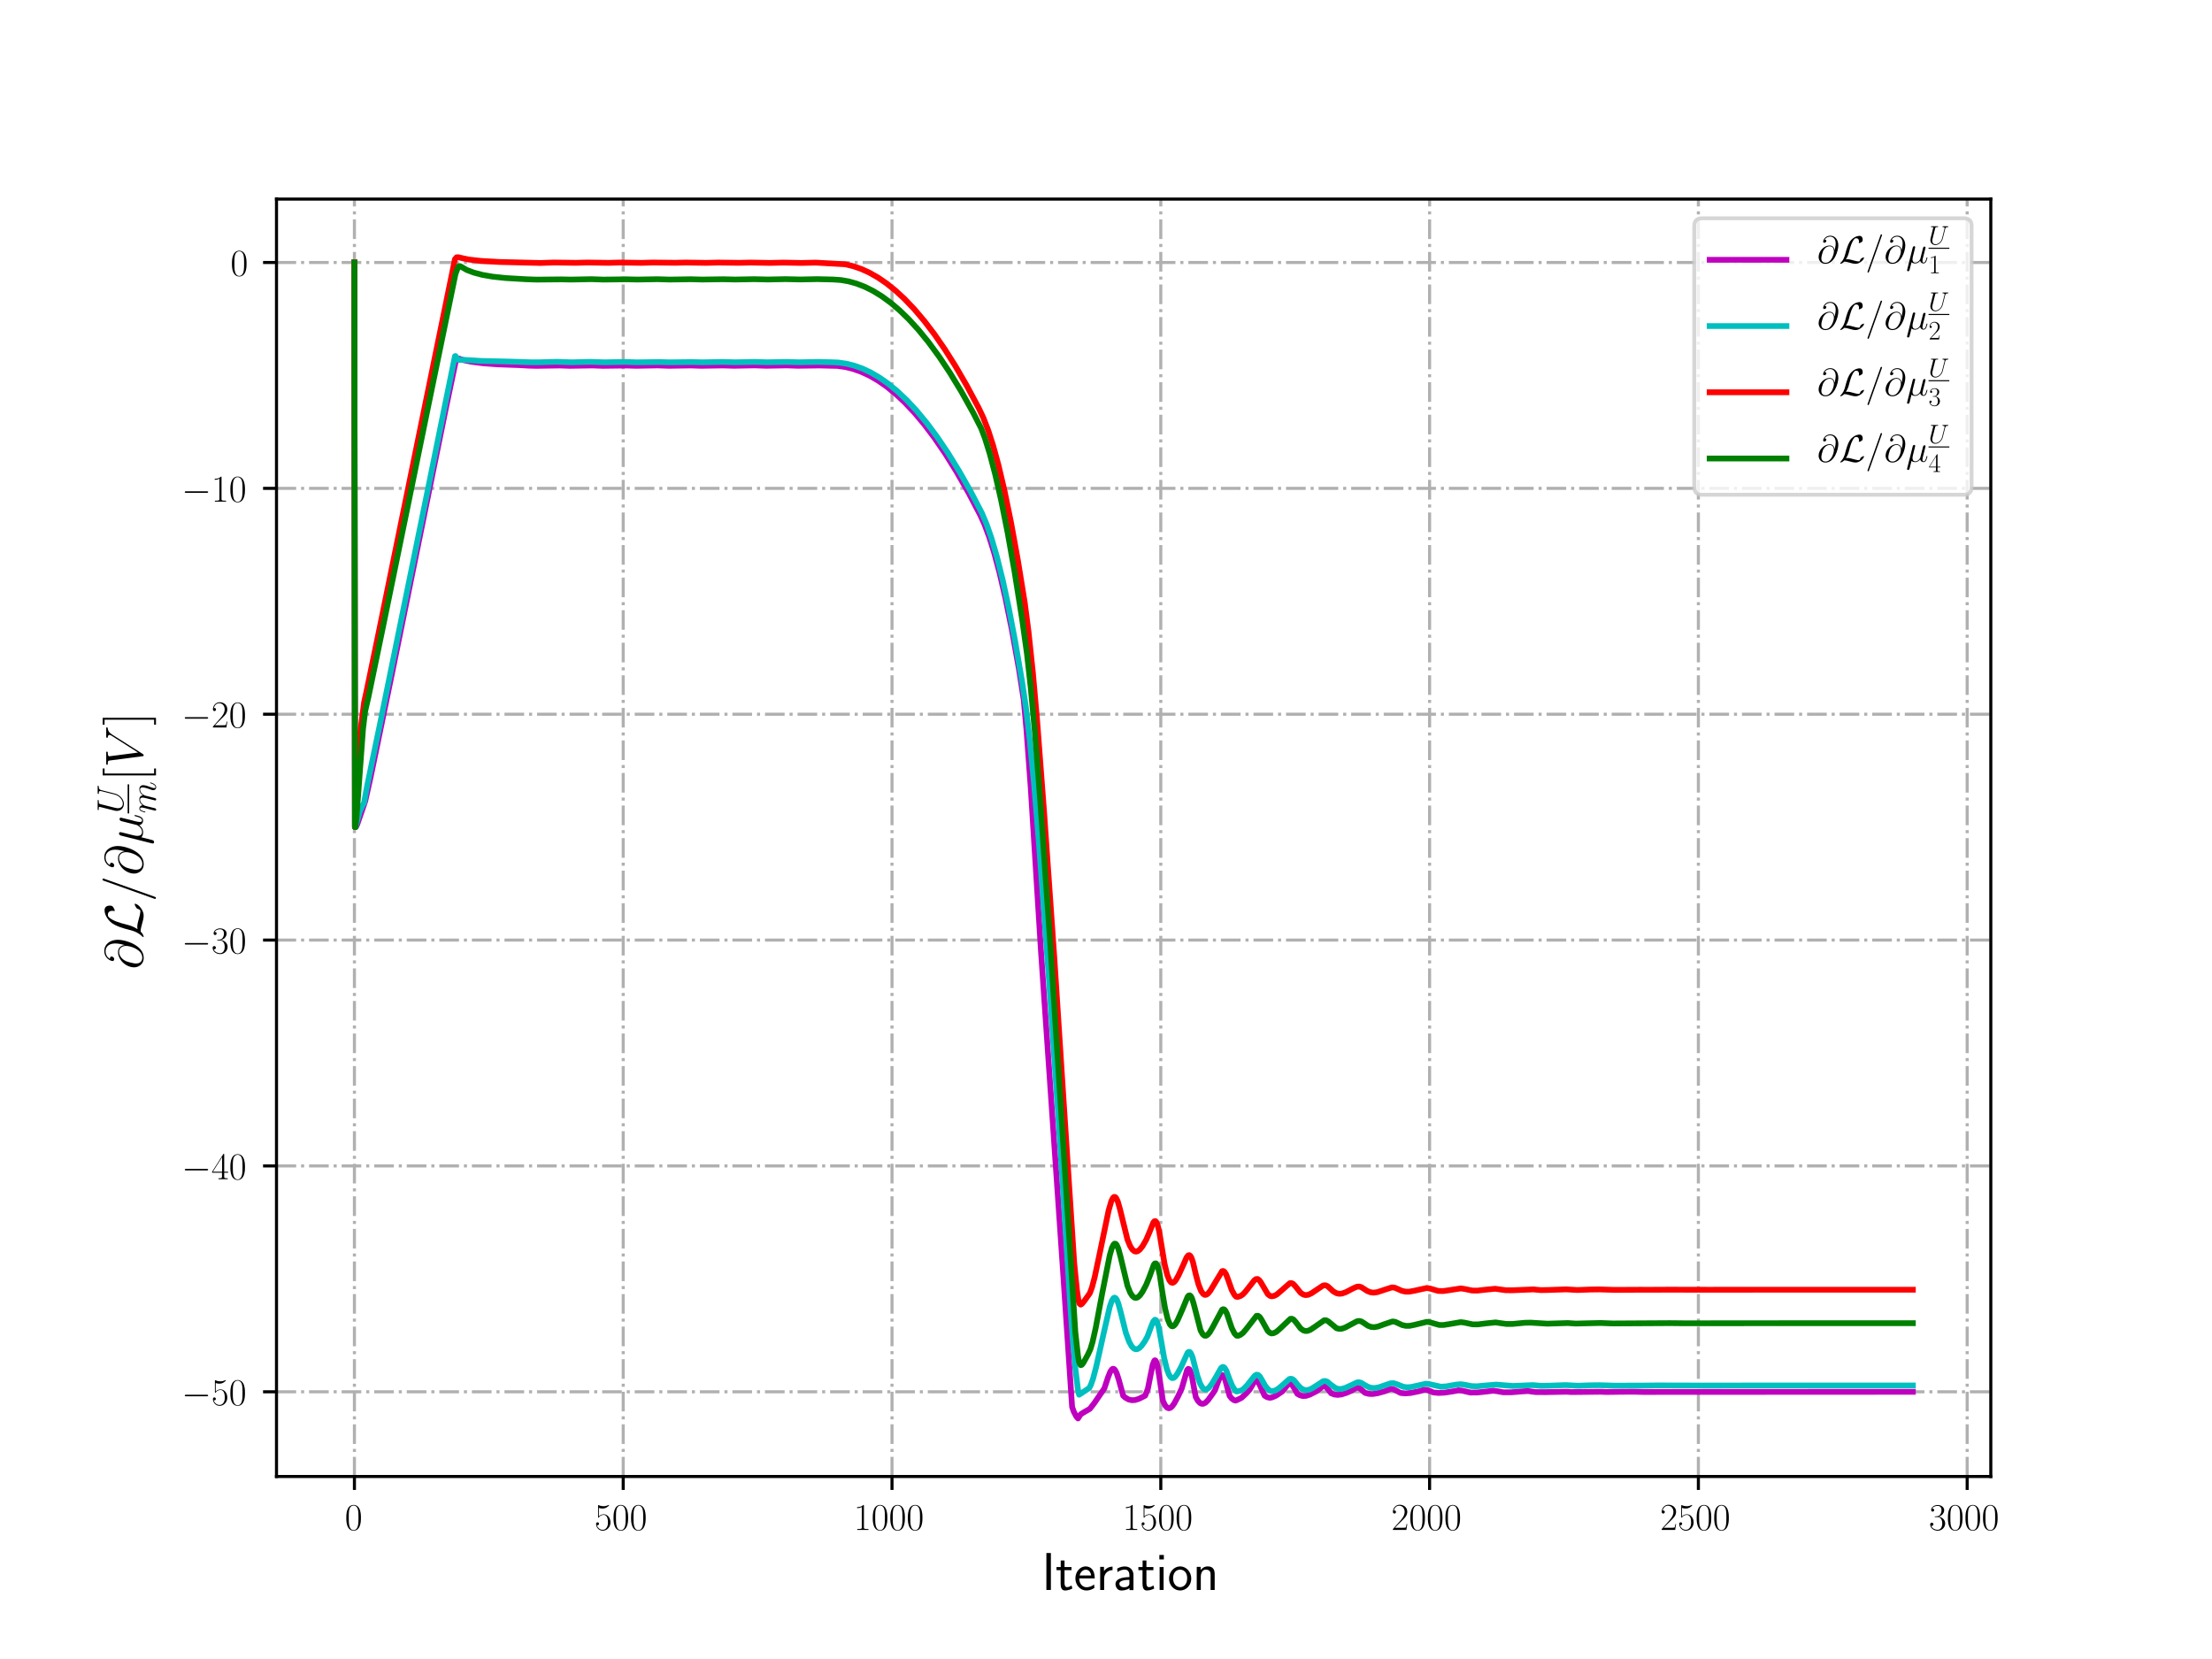 <?xml version="1.0" encoding="utf-8" standalone="no"?>
<!DOCTYPE svg PUBLIC "-//W3C//DTD SVG 1.1//EN"
  "http://www.w3.org/Graphics/SVG/1.1/DTD/svg11.dtd">
<!-- Created with matplotlib (http://matplotlib.org/) -->
<svg height="432pt" version="1.1" viewBox="0 0 576 432" width="576pt" xmlns="http://www.w3.org/2000/svg" xmlns:xlink="http://www.w3.org/1999/xlink">
 <defs>
  <style type="text/css">
*{stroke-linecap:butt;stroke-linejoin:round;}
  </style>
 </defs>
 <g id="figure_1">
  <g id="patch_1">
   <path d="M 0 432 
L 576 432 
L 576 0 
L 0 0 
z
" style="fill:#ffffff;"/>
  </g>
  <g id="axes_1">
   <g id="patch_2">
    <path d="M 72 384.48 
L 518.4 384.48 
L 518.4 51.84 
L 72 51.84 
z
" style="fill:#ffffff;"/>
   </g>
   <g id="matplotlib.axis_1">
    <g id="xtick_1">
     <g id="line2d_1">
      <path clip-path="url(#p806a8d26a1)" d="M 92.291 384.48 
L 92.291 51.84 
" style="fill:none;stroke:#b0b0b0;stroke-dasharray:5.12,1.28,0.8,1.28;stroke-dashoffset:0;stroke-width:0.8;"/>
     </g>
     <g id="line2d_2">
      <defs>
       <path d="M 0 0 
L 0 3.5 
" id="m22930c20a6" style="stroke:#000000;stroke-width:0.8;"/>
      </defs>
      <g>
       <use style="stroke:#000000;stroke-width:0.8;" x="92.291" xlink:href="#m22930c20a6" y="384.48"/>
      </g>
     </g>
     <g id="text_1">
      <!-- $0$ -->
      <defs>
       <path d="M 42 31.641 
C 42 37.75 41.906 48.125 37.703 56.109 
C 34 63.109 28.094 65.594 22.906 65.594 
C 18.094 65.594 12 63.406 8.203 56.203 
C 4.203 48.719 3.797 39.438 3.797 31.641 
C 3.797 25.953 3.906 17.281 7 9.672 
C 11.297 -0.609 19 -2 22.906 -2 
C 27.5 -2 34.5 -0.109 38.594 9.375 
C 41.594 16.281 42 24.359 42 31.641 
z
M 22.906 -0.406 
C 16.5 -0.406 12.703 5.078 11.297 12.688 
C 10.203 18.562 10.203 27.156 10.203 32.75 
C 10.203 40.438 10.203 46.828 11.5 52.922 
C 13.406 61.391 19 64 22.906 64 
C 27 64 32.297 61.297 34.203 53.125 
C 35.5 47.438 35.594 40.734 35.594 32.75 
C 35.594 26.25 35.594 18.266 34.406 12.375 
C 32.297 1.484 26.406 -0.406 22.906 -0.406 
z
" id="CMR17-48"/>
      </defs>
      <g transform="translate(89.8 398.398)scale(0.1 -0.1)">
       <use transform="scale(0.996)" xlink:href="#CMR17-48"/>
      </g>
     </g>
    </g>
    <g id="xtick_2">
     <g id="line2d_3">
      <path clip-path="url(#p806a8d26a1)" d="M 162.284 384.48 
L 162.284 51.84 
" style="fill:none;stroke:#b0b0b0;stroke-dasharray:5.12,1.28,0.8,1.28;stroke-dashoffset:0;stroke-width:0.8;"/>
     </g>
     <g id="line2d_4">
      <g>
       <use style="stroke:#000000;stroke-width:0.8;" x="162.284" xlink:href="#m22930c20a6" y="384.48"/>
      </g>
     </g>
     <g id="text_2">
      <!-- $500$ -->
      <defs>
       <path d="M 11.406 57.688 
C 12.406 57.281 16.5 56 20.703 56 
C 30 56 35.094 61.109 38 64.062 
C 38 64.953 38 65.5 37.406 65.5 
C 37.297 65.5 37.094 65.5 36.297 65.047 
C 32.797 63.406 28.703 62.078 23.703 62.078 
C 20.703 62.078 16.203 62.484 11.297 64.672 
C 10.203 65.172 10 65.172 9.906 65.172 
C 9.406 65.172 9.297 65.062 9.297 63.078 
L 9.297 34.422 
C 9.297 32.641 9.297 32.141 10.297 32.141 
C 10.797 32.141 11 32.344 11.5 33.031 
C 14.703 37.516 19.094 39.406 24.094 39.406 
C 27.594 39.406 35.094 37.219 35.094 20.141 
C 35.094 16.953 35.094 11.172 32.094 6.578 
C 29.594 2.484 25.703 0.391 21.406 0.391 
C 14.797 0.391 8.094 5 6.297 12.719 
C 6.703 12.609 7.5 12.422 7.906 12.422 
C 9.203 12.422 11.703 13.125 11.703 16.219 
C 11.703 18.906 9.797 20 7.906 20 
C 5.594 20 4.094 18.594 4.094 15.797 
C 4.094 7.094 11 -2 21.594 -2 
C 31.906 -2 41.703 6.875 41.703 19.75 
C 41.703 31.719 33.906 41 24.203 41 
C 19.094 41 14.797 39.109 11.406 35.531 
z
" id="CMR17-53"/>
      </defs>
      <g transform="translate(154.812 398.398)scale(0.1 -0.1)">
       <use transform="scale(0.996)" xlink:href="#CMR17-53"/>
       <use transform="translate(45.69 0)scale(0.996)" xlink:href="#CMR17-48"/>
       <use transform="translate(91.381 0)scale(0.996)" xlink:href="#CMR17-48"/>
      </g>
     </g>
    </g>
    <g id="xtick_3">
     <g id="line2d_5">
      <path clip-path="url(#p806a8d26a1)" d="M 232.276 384.48 
L 232.276 51.84 
" style="fill:none;stroke:#b0b0b0;stroke-dasharray:5.12,1.28,0.8,1.28;stroke-dashoffset:0;stroke-width:0.8;"/>
     </g>
     <g id="line2d_6">
      <g>
       <use style="stroke:#000000;stroke-width:0.8;" x="232.276" xlink:href="#m22930c20a6" y="384.48"/>
      </g>
     </g>
     <g id="text_3">
      <!-- $1000$ -->
      <defs>
       <path d="M 26.594 63.406 
C 26.594 65.5 26.5 65.5 25.094 65.5 
C 21.203 61.188 15.297 59.797 9.703 59.797 
C 9.406 59.797 8.906 59.797 8.797 59.5 
C 8.703 59.297 8.703 59.094 8.703 57 
C 11.797 57 17 57.594 21 59.984 
L 21 7.203 
C 21 3.688 20.797 2.5 12.203 2.5 
L 9.203 2.5 
L 9.203 0 
C 14 0 19 0 23.797 0 
C 28.594 0 33.594 0 38.406 0 
L 38.406 2.5 
L 35.406 2.5 
C 26.797 2.5 26.594 3.594 26.594 7.156 
z
" id="CMR17-49"/>
      </defs>
      <g transform="translate(222.314 398.398)scale(0.1 -0.1)">
       <use transform="scale(0.996)" xlink:href="#CMR17-49"/>
       <use transform="translate(45.69 0)scale(0.996)" xlink:href="#CMR17-48"/>
       <use transform="translate(91.381 0)scale(0.996)" xlink:href="#CMR17-48"/>
       <use transform="translate(137.071 0)scale(0.996)" xlink:href="#CMR17-48"/>
      </g>
     </g>
    </g>
    <g id="xtick_4">
     <g id="line2d_7">
      <path clip-path="url(#p806a8d26a1)" d="M 302.269 384.48 
L 302.269 51.84 
" style="fill:none;stroke:#b0b0b0;stroke-dasharray:5.12,1.28,0.8,1.28;stroke-dashoffset:0;stroke-width:0.8;"/>
     </g>
     <g id="line2d_8">
      <g>
       <use style="stroke:#000000;stroke-width:0.8;" x="302.269" xlink:href="#m22930c20a6" y="384.48"/>
      </g>
     </g>
     <g id="text_4">
      <!-- $1500$ -->
      <g transform="translate(292.307 398.398)scale(0.1 -0.1)">
       <use transform="scale(0.996)" xlink:href="#CMR17-49"/>
       <use transform="translate(45.69 0)scale(0.996)" xlink:href="#CMR17-53"/>
       <use transform="translate(91.381 0)scale(0.996)" xlink:href="#CMR17-48"/>
       <use transform="translate(137.071 0)scale(0.996)" xlink:href="#CMR17-48"/>
      </g>
     </g>
    </g>
    <g id="xtick_5">
     <g id="line2d_9">
      <path clip-path="url(#p806a8d26a1)" d="M 372.262 384.48 
L 372.262 51.84 
" style="fill:none;stroke:#b0b0b0;stroke-dasharray:5.12,1.28,0.8,1.28;stroke-dashoffset:0;stroke-width:0.8;"/>
     </g>
     <g id="line2d_10">
      <g>
       <use style="stroke:#000000;stroke-width:0.8;" x="372.262" xlink:href="#m22930c20a6" y="384.48"/>
      </g>
     </g>
     <g id="text_5">
      <!-- $2000$ -->
      <defs>
       <path d="M 41.703 15.453 
L 39.906 15.453 
C 38.906 8.375 38.094 7.172 37.703 6.562 
C 37.203 5.766 30 5.766 28.594 5.766 
L 9.406 5.766 
C 13 9.672 20 16.75 28.5 24.953 
C 34.594 30.734 41.703 37.531 41.703 47.422 
C 41.703 59.219 32.297 66 21.797 66 
C 10.797 66 4.094 56.312 4.094 47.344 
C 4.094 43.438 7 42.938 8.203 42.938 
C 9.203 42.938 12.203 43.547 12.203 47.031 
C 12.203 50.109 9.594 51 8.203 51 
C 7.594 51 7 50.906 6.594 50.703 
C 8.5 59.219 14.297 63.406 20.406 63.406 
C 29.094 63.406 34.797 56.516 34.797 47.422 
C 34.797 38.734 29.703 31.25 24 24.75 
L 4.094 2.281 
L 4.094 0 
L 39.297 0 
z
" id="CMR17-50"/>
      </defs>
      <g transform="translate(362.299 398.398)scale(0.1 -0.1)">
       <use transform="scale(0.996)" xlink:href="#CMR17-50"/>
       <use transform="translate(45.69 0)scale(0.996)" xlink:href="#CMR17-48"/>
       <use transform="translate(91.381 0)scale(0.996)" xlink:href="#CMR17-48"/>
       <use transform="translate(137.071 0)scale(0.996)" xlink:href="#CMR17-48"/>
      </g>
     </g>
    </g>
    <g id="xtick_6">
     <g id="line2d_11">
      <path clip-path="url(#p806a8d26a1)" d="M 442.255 384.48 
L 442.255 51.84 
" style="fill:none;stroke:#b0b0b0;stroke-dasharray:5.12,1.28,0.8,1.28;stroke-dashoffset:0;stroke-width:0.8;"/>
     </g>
     <g id="line2d_12">
      <g>
       <use style="stroke:#000000;stroke-width:0.8;" x="442.255" xlink:href="#m22930c20a6" y="384.48"/>
      </g>
     </g>
     <g id="text_6">
      <!-- $2500$ -->
      <g transform="translate(432.292 398.398)scale(0.1 -0.1)">
       <use transform="scale(0.996)" xlink:href="#CMR17-50"/>
       <use transform="translate(45.69 0)scale(0.996)" xlink:href="#CMR17-53"/>
       <use transform="translate(91.381 0)scale(0.996)" xlink:href="#CMR17-48"/>
       <use transform="translate(137.071 0)scale(0.996)" xlink:href="#CMR17-48"/>
      </g>
     </g>
    </g>
    <g id="xtick_7">
     <g id="line2d_13">
      <path clip-path="url(#p806a8d26a1)" d="M 512.248 384.48 
L 512.248 51.84 
" style="fill:none;stroke:#b0b0b0;stroke-dasharray:5.12,1.28,0.8,1.28;stroke-dashoffset:0;stroke-width:0.8;"/>
     </g>
     <g id="line2d_14">
      <g>
       <use style="stroke:#000000;stroke-width:0.8;" x="512.248" xlink:href="#m22930c20a6" y="384.48"/>
      </g>
     </g>
     <g id="text_7">
      <!-- $3000$ -->
      <defs>
       <path d="M 22.094 33.703 
C 31 33.703 34.906 25.969 34.906 17.031 
C 34.906 5 28.5 0.391 22.703 0.391 
C 17.406 0.391 8.797 3.031 6.094 10.828 
C 6.594 10.625 7.094 10.625 7.594 10.625 
C 10 10.625 11.797 12.219 11.797 14.812 
C 11.797 17.703 9.594 19 7.594 19 
C 5.906 19 3.297 18.203 3.297 14.469 
C 3.297 5.234 12.297 -2 22.906 -2 
C 34 -2 42.5 6.719 42.5 16.953 
C 42.5 26.672 34.5 33.703 25 34.797 
C 32.594 36.375 39.906 43.062 39.906 52.016 
C 39.906 59.688 32 65.297 23 65.297 
C 13.906 65.297 5.906 59.828 5.906 52.016 
C 5.906 48.594 8.5 48 9.797 48 
C 11.906 48 13.703 49.297 13.703 51.891 
C 13.703 54.469 11.906 55.766 9.797 55.766 
C 9.406 55.766 8.906 55.766 8.5 55.578 
C 11.406 61.859 19.297 63 22.797 63 
C 26.297 63 32.906 61.328 32.906 51.875 
C 32.906 49.109 32.5 44.188 29.094 39.844 
C 26.094 36 22.703 36 19.406 35.688 
C 18.906 35.688 16.594 35.453 16.203 35.453 
C 15.5 35.359 15.094 35.266 15.094 34.5 
C 15.094 33.797 15.203 33.703 17.203 33.703 
z
" id="CMR17-51"/>
      </defs>
      <g transform="translate(502.285 398.398)scale(0.1 -0.1)">
       <use transform="scale(0.996)" xlink:href="#CMR17-51"/>
       <use transform="translate(45.69 0)scale(0.996)" xlink:href="#CMR17-48"/>
       <use transform="translate(91.381 0)scale(0.996)" xlink:href="#CMR17-48"/>
       <use transform="translate(137.071 0)scale(0.996)" xlink:href="#CMR17-48"/>
      </g>
     </g>
    </g>
    <g id="text_8">
     <!-- Iteration -->
     <defs>
      <path d="M 17.094 69 
L 8.703 69 
L 8.703 0 
L 17.094 0 
z
" id="CMSS17-73"/>
      <path d="M 16.703 37 
L 29.703 37 
L 29.703 42.766 
L 16.703 42.766 
L 16.703 55 
L 9.594 55 
L 9.594 42.766 
L 1.703 42.766 
L 1.703 37 
L 9.406 37 
L 9.406 11.703 
C 9.406 6 10.703 -1 17.297 -1 
C 22.297 -1 26.906 0.391 31.297 2.688 
L 29.703 8.562 
C 27.297 6.469 24.406 5.266 21.297 5.266 
C 16.906 5.266 16.703 10.875 16.703 13.375 
z
" id="CMSS17-116"/>
      <path d="M 39.094 21.516 
C 39.094 24.844 38.906 31.297 35.703 36.641 
C 32.203 42.391 26.5 44 22.203 44 
C 11.797 44 3 34.188 3 21.484 
C 3 9.094 12.094 -1 23.594 -1 
C 28.094 -1 33.594 0.297 38.594 3.875 
C 38.594 4.281 38.406 6.469 38.297 6.562 
C 38.297 6.766 38 9.844 38 10.25 
C 33.203 6.359 27.703 5.078 23.703 5.078 
C 17.297 5.078 10.406 10.422 10.094 21.516 
z
M 10.906 27 
C 12.203 32.562 16.594 37.828 22.203 37.828 
C 23.703 37.828 30.703 37.828 32.5 27 
z
" id="CMSS17-101"/>
      <path d="M 14.906 21.297 
C 14.906 30.703 21.797 37 30.594 37 
L 30.594 43.578 
C 24.203 43.578 18.203 40.391 14.594 35.203 
L 14.594 43.094 
L 7.5 43.094 
L 7.5 0 
L 14.906 0 
z
" id="CMSS17-114"/>
      <path d="M 37.594 27.984 
C 37.594 37.375 30.906 43.875 21.906 43.875 
C 17.5 43.875 12.703 43.078 7.203 39.891 
L 7.797 33.359 
C 10.297 35.125 14.594 38 21.797 38 
C 26.906 38 30 34.062 30 27.844 
L 30 24 
C 14 24 4 19.344 4 11.344 
C 4 7.203 6.5 -1 14.797 -1 
C 16.297 -1 24.406 -1 30.203 3.391 
L 30.203 -0.297 
L 37.594 -0.297 
z
M 30 12.75 
C 30 10.953 30 8.562 27 6.781 
C 24.406 5.078 21.094 5.078 19.703 5.078 
C 14.703 5.078 11.297 7.984 11.297 11.625 
C 11.297 18.922 26.906 18.922 30 18.922 
z
" id="CMSS17-97"/>
      <path d="M 15.297 65.359 
L 6.906 65.359 
L 6.906 57 
L 15.297 57 
z
M 14.797 42.797 
L 7.406 42.797 
L 7.406 0 
L 14.797 0 
z
" id="CMSS17-105"/>
      <path d="M 44.203 21.188 
C 44.203 34 34.703 44 23.5 44 
C 12 44 2.703 33.703 2.703 21.188 
C 2.703 8.5 12.297 -1 23.406 -1 
C 34.797 -1 44.203 8.797 44.203 21.188 
z
M 23.5 5.266 
C 16.406 5.266 10.297 11.078 10.297 22 
C 10.297 33.609 17.406 37.922 23.406 37.922 
C 29.906 37.922 36.594 33.219 36.594 22 
C 36.594 10.672 30.094 5.266 23.5 5.266 
z
" id="CMSS17-111"/>
      <path d="M 40.906 29.328 
C 40.906 35.672 39.406 44 28.094 44 
C 21.703 44 17.5 40.719 14.703 37.328 
L 14.703 43.094 
L 7.406 43.094 
L 7.406 0 
L 15 0 
L 15 24.359 
C 15 30.688 17.406 37.938 24.203 37.938 
C 33 37.938 33.297 32 33.297 28.578 
L 33.297 0 
L 40.906 0 
z
" id="CMSS17-110"/>
     </defs>
     <g transform="translate(271.264 414.022)scale(0.14 -0.14)">
      <use transform="scale(0.996)" xlink:href="#CMSS17-73"/>
      <use transform="translate(25.784 0)scale(0.996)" xlink:href="#CMSS17-116"/>
      <use transform="translate(59.615 0)scale(0.996)" xlink:href="#CMSS17-101"/>
      <use transform="translate(101.254 0)scale(0.996)" xlink:href="#CMSS17-114"/>
      <use transform="translate(133.164 0)scale(0.996)" xlink:href="#CMSS17-97"/>
      <use transform="translate(178.086 0)scale(0.996)" xlink:href="#CMSS17-116"/>
      <use transform="translate(211.918 0)scale(0.996)" xlink:href="#CMSS17-105"/>
      <use transform="translate(234.098 0)scale(0.996)" xlink:href="#CMSS17-111"/>
      <use transform="translate(280.942 0)scale(0.996)" xlink:href="#CMSS17-110"/>
     </g>
    </g>
   </g>
   <g id="matplotlib.axis_2">
    <g id="ytick_1">
     <g id="line2d_15">
      <path clip-path="url(#p806a8d26a1)" d="M 72 362.423 
L 518.4 362.423 
" style="fill:none;stroke:#b0b0b0;stroke-dasharray:5.12,1.28,0.8,1.28;stroke-dashoffset:0;stroke-width:0.8;"/>
     </g>
     <g id="line2d_16">
      <defs>
       <path d="M 0 0 
L -3.5 0 
" id="mbdf152d62d" style="stroke:#000000;stroke-width:0.8;"/>
      </defs>
      <g>
       <use style="stroke:#000000;stroke-width:0.8;" x="72" xlink:href="#mbdf152d62d" y="362.423"/>
      </g>
     </g>
     <g id="text_9">
      <!-- $-50$ -->
      <defs>
       <path d="M 65.906 23 
C 67.594 23 69.406 23 69.406 25 
C 69.406 27 67.594 27 65.906 27 
L 11.797 27 
C 10.094 27 8.297 27 8.297 25 
C 8.297 23 10.094 23 11.797 23 
z
" id="CMSY10-0"/>
      </defs>
      <g transform="translate(47.289 365.882)scale(0.1 -0.1)">
       <use transform="scale(0.996)" xlink:href="#CMSY10-0"/>
       <use transform="translate(77.487 0)scale(0.996)" xlink:href="#CMR17-53"/>
       <use transform="translate(123.178 0)scale(0.996)" xlink:href="#CMR17-48"/>
      </g>
     </g>
    </g>
    <g id="ytick_2">
     <g id="line2d_17">
      <path clip-path="url(#p806a8d26a1)" d="M 72 303.607 
L 518.4 303.607 
" style="fill:none;stroke:#b0b0b0;stroke-dasharray:5.12,1.28,0.8,1.28;stroke-dashoffset:0;stroke-width:0.8;"/>
     </g>
     <g id="line2d_18">
      <g>
       <use style="stroke:#000000;stroke-width:0.8;" x="72" xlink:href="#mbdf152d62d" y="303.607"/>
      </g>
     </g>
     <g id="text_10">
      <!-- $-40$ -->
      <defs>
       <path d="M 33.594 64.406 
C 33.594 66.5 33.5 66.5 31.703 66.5 
L 2 19.594 
L 2 17 
L 27.797 17 
L 27.797 7.141 
C 27.797 3.5 27.594 2.5 20.594 2.5 
L 18.703 2.5 
L 18.703 0 
C 21.906 0 27.297 0 30.703 0 
C 34.094 0 39.5 0 42.703 0 
L 42.703 2.5 
L 40.797 2.5 
C 33.797 2.5 33.594 3.5 33.594 7.141 
L 33.594 17 
L 43.797 17 
L 43.797 19.594 
L 33.594 19.594 
z
M 28.094 57.859 
L 28.094 19.594 
L 4 19.594 
z
" id="CMR17-52"/>
      </defs>
      <g transform="translate(47.289 307.067)scale(0.1 -0.1)">
       <use transform="scale(0.996)" xlink:href="#CMSY10-0"/>
       <use transform="translate(77.487 0)scale(0.996)" xlink:href="#CMR17-52"/>
       <use transform="translate(123.178 0)scale(0.996)" xlink:href="#CMR17-48"/>
      </g>
     </g>
    </g>
    <g id="ytick_3">
     <g id="line2d_19">
      <path clip-path="url(#p806a8d26a1)" d="M 72 244.792 
L 518.4 244.792 
" style="fill:none;stroke:#b0b0b0;stroke-dasharray:5.12,1.28,0.8,1.28;stroke-dashoffset:0;stroke-width:0.8;"/>
     </g>
     <g id="line2d_20">
      <g>
       <use style="stroke:#000000;stroke-width:0.8;" x="72" xlink:href="#mbdf152d62d" y="244.792"/>
      </g>
     </g>
     <g id="text_11">
      <!-- $-30$ -->
      <g transform="translate(47.289 248.251)scale(0.1 -0.1)">
       <use transform="scale(0.996)" xlink:href="#CMSY10-0"/>
       <use transform="translate(77.487 0)scale(0.996)" xlink:href="#CMR17-51"/>
       <use transform="translate(123.178 0)scale(0.996)" xlink:href="#CMR17-48"/>
      </g>
     </g>
    </g>
    <g id="ytick_4">
     <g id="line2d_21">
      <path clip-path="url(#p806a8d26a1)" d="M 72 185.977 
L 518.4 185.977 
" style="fill:none;stroke:#b0b0b0;stroke-dasharray:5.12,1.28,0.8,1.28;stroke-dashoffset:0;stroke-width:0.8;"/>
     </g>
     <g id="line2d_22">
      <g>
       <use style="stroke:#000000;stroke-width:0.8;" x="72" xlink:href="#mbdf152d62d" y="185.977"/>
      </g>
     </g>
     <g id="text_12">
      <!-- $-20$ -->
      <g transform="translate(47.289 189.436)scale(0.1 -0.1)">
       <use transform="scale(0.996)" xlink:href="#CMSY10-0"/>
       <use transform="translate(77.487 0)scale(0.996)" xlink:href="#CMR17-50"/>
       <use transform="translate(123.178 0)scale(0.996)" xlink:href="#CMR17-48"/>
      </g>
     </g>
    </g>
    <g id="ytick_5">
     <g id="line2d_23">
      <path clip-path="url(#p806a8d26a1)" d="M 72 127.162 
L 518.4 127.162 
" style="fill:none;stroke:#b0b0b0;stroke-dasharray:5.12,1.28,0.8,1.28;stroke-dashoffset:0;stroke-width:0.8;"/>
     </g>
     <g id="line2d_24">
      <g>
       <use style="stroke:#000000;stroke-width:0.8;" x="72" xlink:href="#mbdf152d62d" y="127.162"/>
      </g>
     </g>
     <g id="text_13">
      <!-- $-10$ -->
      <g transform="translate(47.289 130.621)scale(0.1 -0.1)">
       <use transform="scale(0.996)" xlink:href="#CMSY10-0"/>
       <use transform="translate(77.487 0)scale(0.996)" xlink:href="#CMR17-49"/>
       <use transform="translate(123.178 0)scale(0.996)" xlink:href="#CMR17-48"/>
      </g>
     </g>
    </g>
    <g id="ytick_6">
     <g id="line2d_25">
      <path clip-path="url(#p806a8d26a1)" d="M 72 68.346 
L 518.4 68.346 
" style="fill:none;stroke:#b0b0b0;stroke-dasharray:5.12,1.28,0.8,1.28;stroke-dashoffset:0;stroke-width:0.8;"/>
     </g>
     <g id="line2d_26">
      <g>
       <use style="stroke:#000000;stroke-width:0.8;" x="72" xlink:href="#mbdf152d62d" y="68.346"/>
      </g>
     </g>
     <g id="text_14">
      <!-- $0$ -->
      <g transform="translate(60.019 71.806)scale(0.1 -0.1)">
       <use transform="scale(0.996)" xlink:href="#CMR17-48"/>
      </g>
     </g>
    </g>
    <g id="text_15">
     <!-- $\partial \mathcal{L}/ \partial \mu^{\underline{U}}_{m}[V]$ -->
     <defs>
      <path d="M 45.406 33.516 
C 44.797 39.125 41.297 45.859 32.297 45.859 
C 18.203 45.859 3.797 31.516 3.797 15.562 
C 3.797 9.438 8 -2.094 21.594 -2.094 
C 45.203 -2.094 55.297 32.297 55.297 46 
C 55.297 60.406 47.203 71.5 34.406 71.5 
C 19.906 71.5 15.594 58.797 15.594 56.094 
C 15.594 55.203 16.203 53 19 53 
C 22.5 53 24 56.203 24 57.906 
C 24 61 20.906 61 19.594 61 
C 23.703 68.406 31.297 69.094 34 69.094 
C 42.797 69.094 48.406 62.109 48.406 50.969 
C 48.406 44.578 46.5 37.188 45.5 33.516 
z
M 21.906 0.594 
C 12.5 0.594 10.906 8.031 10.906 12.25 
C 10.906 16.656 13.703 27 15.203 30.703 
C 16.5 33.719 22.203 43.859 32.594 43.859 
C 41.703 43.859 43.797 35.922 43.797 30.516 
C 43.797 23.078 37.297 0.594 21.906 0.594 
z
" id="CMMI12-64"/>
      <path d="M 18 9.531 
C 23.406 17.984 25.094 24.406 26.406 29.734 
C 29.906 43.594 33.703 55.656 39.906 62.578 
C 41.094 63.906 41.906 64.797 45.094 64.797 
C 52 64.797 52.203 57.875 52.203 56.453 
C 52.203 54.656 51.703 53.234 51.703 52.734 
C 51.703 52.031 52.297 52.031 52.406 52.031 
C 54 52.031 56.703 53.141 59.203 54.953 
C 61 56.359 61.906 57.359 61.906 61.469 
C 61.906 66.891 59.094 71 53.5 71 
C 50.297 71 41.5 70.203 31.703 60.25 
C 23.703 52.016 19 33.938 17.094 26.406 
C 15.297 19.5 14.5 16.375 11.5 10.344 
C 10.797 9.156 8.203 4.734 6.797 3.422 
C 4.094 0.922 3.094 -0.891 3.094 -1.391 
C 3.094 -1.594 3.297 -2 4 -2 
C 4.406 -2 6.5 -1.594 9.094 0.078 
C 10.797 1.062 11 1.25 13.297 3.609 
C 18.297 3.609 21.797 2.703 28.094 0.906 
C 33.203 -0.5 38.297 -2 43.406 -2 
C 51.5 -2 59.703 4.125 62.906 8.531 
C 64.906 11.234 65.5 13.75 65.5 14.047 
C 65.5 14.75 64.906 14.75 64.797 14.75 
C 63.203 14.75 60.797 13.656 59.094 12.438 
C 56.406 10.734 56.203 10.141 55.594 8.422 
C 55.094 6.812 54.5 6.016 54.094 5.406 
C 53.297 4.203 53.203 4.203 51.703 4.203 
C 46.906 4.203 41.906 5.719 35.297 7.516 
C 32.5 8.312 27 9.938 22 9.938 
C 20.703 9.938 19.297 9.828 18 9.531 
z
" id="CMSY10-76"/>
      <path d="M 42.906 71.281 
C 42.906 71.391 43.5 72.906 43.5 73.094 
C 43.5 74.297 42.5 75 41.703 75 
C 41.203 75 40.297 75 39.5 72.797 
L 6 -21.297 
C 6 -21.406 5.406 -22.891 5.406 -23.094 
C 5.406 -24.297 6.406 -25 7.203 -25 
C 7.797 -25 8.703 -24.891 9.406 -22.797 
z
" id="CMMI12-61"/>
      <path d="M 14.406 2.188 
C 16.906 -0.094 20.594 -1 24 -1 
C 30.406 -1 34.797 3.25 37.094 6.328 
C 38.094 1.078 42.297 -1 45.797 -1 
C 48.797 -1 51.203 0.781 53 4.328 
C 54.594 7.703 56 13.734 56 14.109 
C 56 14.609 55.594 15 55 15 
C 54.094 15 54 14.5 53.594 13.031 
C 52.094 7.203 50.203 1 46.094 1 
C 43.203 1 43 3.578 43 5.594 
C 43 7.875 43.906 11.484 44.594 14.469 
L 47.406 25.234 
C 47.797 27.141 48.906 31.609 49.406 33.422 
C 50 35.812 51.094 40.109 51.094 40.5 
C 51.094 42 49.906 43 48.406 43 
C 47.5 43 45.406 42.594 44.594 39.609 
L 37.594 11.875 
C 37.094 9.875 37.094 9.672 35.797 8.078 
C 34.594 6.391 30.703 1 24.406 1 
C 18.797 1 17 5.094 17 9.766 
C 17 12.672 17.906 16.156 18.297 17.859 
L 22.797 35.828 
C 23.297 37.719 24.094 40.906 24.094 41.516 
C 24.094 43.109 22.797 44 21.5 44 
C 20.594 44 18.406 43.703 17.594 40.5 
L 3.094 -17.297 
C 3 -17.797 2.797 -18.391 2.797 -19 
C 2.797 -20.5 4 -21.5 5.5 -21.5 
C 8.406 -21.5 9 -19.188 9.703 -16.406 
z
" id="CMMI12-22"/>
      <path d="M 50.594 23.031 
C 47.094 9.078 35.5 0.891 26.094 0.891 
C 18.906 0.891 14 5.672 14 13.922 
C 14 14.312 14 17.297 15.094 21.672 
L 24.906 60.734 
C 25.797 64.109 26 65.109 33.094 65.109 
C 34.906 65.109 35.906 65.109 35.906 66.906 
C 35.906 68 35 68 34.406 68 
C 32.594 68 30.5 68 28.594 68 
L 16.797 68 
C 14.906 68 12.797 68 10.906 68 
C 10.203 68 9 68 9 66.109 
C 9 65.109 9.703 65.109 11.594 65.109 
C 17.594 65.109 17.594 64.312 17.594 63.219 
C 17.594 62.625 16.906 59.75 16.406 58.047 
L 7.703 23.25 
C 7.406 22.156 6.797 19.469 6.797 16.797 
C 6.797 5.844 14.703 -2 25.594 -2 
C 35.703 -2 46.906 6 52 18.703 
C 52.703 20.391 53.594 23.906 54.203 26.594 
C 55.203 30.203 57.297 39 58 41.594 
L 61.797 56.609 
C 63.094 61.812 63.906 65.109 72.703 65.109 
C 73.5 65.203 73.906 66 73.906 66.906 
C 73.906 68 73 68 72.594 68 
C 71.203 68 69.406 68 68 68 
L 63.297 68 
C 57.094 68 53.906 68 53.797 68 
C 53.203 68 52 68 52 66.109 
C 52 65.109 52.797 65.109 53.5 65.109 
C 59.5 65.109 59.906 62.812 59.906 61.016 
C 59.906 60.125 59.906 59.812 59.5 58.422 
z
" id="CMMI12-85"/>
      <path d="M 20.594 29.234 
C 20.797 29.844 23.297 34.828 27 38.016 
C 29.594 40.406 33 42.016 36.906 42.016 
C 40.906 42.016 42.297 39.016 42.297 35.031 
C 42.297 34.422 42.297 32.438 41.094 27.734 
L 38.594 17.469 
C 37.797 14.469 35.906 7.078 35.703 5.984 
C 35.297 4.484 34.703 1.891 34.703 1.5 
C 34.703 0.094 35.797 -1 37.297 -1 
C 40.297 -1 40.797 1.297 41.703 4.891 
L 47.703 28.734 
C 47.906 29.531 53.094 42.016 64.094 42.016 
C 68.094 42.016 69.5 39.016 69.5 35.031 
C 69.5 29.438 65.594 18.562 63.406 12.578 
C 62.5 10.172 62 8.875 62 7.078 
C 62 2.594 65.094 -1 69.906 -1 
C 79.203 -1 82.703 13.672 82.703 14.266 
C 82.703 14.766 82.297 15.172 81.703 15.172 
C 80.797 15.172 80.703 14.875 80.203 13.172 
C 77.906 5.188 74.203 1 70.203 1 
C 69.203 1 67.594 1 67.594 4.203 
C 67.594 6.812 68.797 10 69.203 11.094 
C 71 15.906 75.5 27.703 75.5 33.516 
C 75.5 39.5 72 44 64.406 44 
C 57.703 44 52.297 40.219 48.297 34.328 
C 48 39.719 44.703 44 37.203 44 
C 28.297 44 23.594 37.734 21.797 35.234 
C 21.5 40.906 17.406 44 13 44 
C 10.094 44 7.797 42.609 5.906 38.812 
C 4.094 35.219 2.703 29.141 2.703 28.734 
C 2.703 28.344 3.094 27.844 3.797 27.844 
C 4.594 27.844 4.703 27.938 5.297 30.234 
C 6.797 36.125 8.703 42.016 12.703 42.016 
C 15 42.016 15.797 40.406 15.797 37.422 
C 15.797 35.219 14.797 31.328 14.094 28.234 
L 11.297 17.469 
C 10.906 15.562 9.797 11.078 9.297 9.281 
C 8.594 6.688 7.5 2 7.5 1.5 
C 7.5 0.094 8.594 -1 10.094 -1 
C 11.297 -1 12.703 -0.406 13.5 1.094 
C 13.703 1.594 14.594 5.094 15.094 7.078 
L 17.297 16.062 
z
" id="CMMI12-109"/>
      <path d="M 23.5 -25 
L 23.5 -21.516 
L 14.094 -21.516 
L 14.094 71 
L 23.5 71 
L 23.5 74.484 
L 10.594 74.484 
L 10.594 -25 
z
" id="CMR17-91"/>
      <path d="M 61.906 56.875 
C 65.297 62.25 68.406 64.625 73.5 65.031 
C 74.5 65.125 75.297 65.125 75.297 66.906 
C 75.297 67.312 75.094 67.906 74.203 67.906 
C 72.406 67.906 68.094 67.906 66.297 67.906 
C 63.406 67.906 60.406 67.906 57.594 67.906 
C 56.797 67.906 55.797 67.906 55.797 66.031 
C 55.797 65.125 56.703 65.031 57.094 65.031 
C 60.797 64.734 61.203 62.953 61.203 61.75 
C 61.203 60.266 59.797 57.969 59.703 57.875 
L 28.297 8.438 
L 21.297 62.016 
C 21.297 65 26.5 65 27.594 65 
C 29.094 65 30 65 30 66.906 
C 30 67.906 28.906 67.906 28.594 67.906 
C 26.906 67.906 24.906 67.906 23.203 67.906 
L 17.594 67.906 
C 10.297 67.906 7.297 67.906 7.203 67.906 
C 6.594 67.906 5.406 67.906 5.406 66.094 
C 5.406 65 6.094 65 7.703 65 
C 12.797 65 13.094 64.094 13.406 61.625 
L 21.406 0.375 
C 21.703 -1.703 21.703 -2 23.094 -2 
C 24.297 -2 24.797 -1.703 25.797 -0.125 
z
" id="CMMI12-86"/>
      <path d="M 14.297 74.484 
L 1.406 74.484 
L 1.406 71 
L 10.797 71 
L 10.797 -21.516 
L 1.406 -21.516 
L 1.406 -25 
L 14.297 -25 
z
" id="CMR17-93"/>
     </defs>
     <g transform="translate(40.577 252.422)rotate(-90)scale(0.14 -0.14)">
      <use transform="translate(0 24.629)scale(0.996)" xlink:href="#CMMI12-64"/>
      <use transform="translate(56.916 24.629)scale(0.996)" xlink:href="#CMSY10-76"/>
      <use transform="translate(125.63 24.629)scale(0.996)" xlink:href="#CMMI12-61"/>
      <use transform="translate(174.405 24.629)scale(0.996)" xlink:href="#CMMI12-64"/>
      <use transform="translate(231.321 24.629)scale(0.996)" xlink:href="#CMMI12-22"/>
      <use transform="translate(290.012 60.783)scale(0.697)" xlink:href="#CMMI12-85"/>
      <use transform="translate(290.012 0)scale(0.697)" xlink:href="#CMMI12-109"/>
      <use transform="translate(350.239 24.629)scale(0.996)" xlink:href="#CMR17-91"/>
      <use transform="translate(375.11 24.629)scale(0.996)" xlink:href="#CMMI12-86"/>
      <use transform="translate(453.658 24.629)scale(0.996)" xlink:href="#CMR17-93"/>
      <path d="M 290.012 49.625 
L 344.171 49.625 
L 344.171 52.415 
L 290.012 52.415 
L 290.012 49.625 
z
"/>
     </g>
    </g>
   </g>
   <g id="line2d_27">
    <path clip-path="url(#p806a8d26a1)" d="M 92.291 68.346 
L 92.431 215.385 
L 92.711 215.28 
L 92.991 214.741 
L 95.091 208.661 
L 96.49 202.441 
L 102.09 175.285 
L 116.088 106.39 
L 118.608 94.362 
L 119.028 93.687 
L 119.448 93.432 
L 119.588 93.39 
L 120.428 93.725 
L 122.668 94.184 
L 125.747 94.592 
L 129.667 94.882 
L 135.126 95.07 
L 137.646 95.217 
L 139.746 95.268 
L 145.765 95.174 
L 148.425 95.264 
L 154.305 95.167 
L 156.964 95.264 
L 163.124 95.184 
L 165.643 95.26 
L 171.243 95.154 
L 174.182 95.257 
L 179.922 95.168 
L 182.582 95.257 
L 188.321 95.165 
L 191.121 95.251 
L 196.44 95.147 
L 199.52 95.248 
L 204.839 95.152 
L 207.779 95.248 
L 213.378 95.17 
L 216.178 95.241 
L 217.998 95.275 
L 220.098 95.563 
L 222.198 96.082 
L 224.297 96.83 
L 226.537 97.881 
L 228.637 99.103 
L 230.877 100.659 
L 233.256 102.597 
L 235.636 104.827 
L 238.156 107.505 
L 240.676 110.508 
L 243.335 114.026 
L 246.135 118.113 
L 249.075 122.825 
L 252.154 128.216 
L 255.234 134.066 
L 256.354 136.523 
L 257.614 139.895 
L 258.874 143.913 
L 260.274 149.13 
L 261.813 155.762 
L 263.493 164.025 
L 265.313 174.14 
L 266.573 182.216 
L 267.273 189.796 
L 268.393 204.967 
L 269.793 227.234 
L 271.052 247.426 
L 276.792 330.732 
L 279.172 366.345 
L 279.592 367.555 
L 280.292 368.88 
L 280.711 369.36 
L 281.411 368.278 
L 282.251 367.75 
L 283.791 366.864 
L 284.911 365.426 
L 287.571 361.538 
L 288.551 358.589 
L 289.111 357.193 
L 289.531 356.578 
L 289.811 356.422 
L 290.091 356.487 
L 290.37 356.774 
L 290.79 357.604 
L 291.35 359.353 
L 292.47 363.435 
L 293.03 363.937 
L 293.87 364.412 
L 294.71 364.611 
L 295.55 364.566 
L 296.53 364.27 
L 297.93 363.57 
L 298.21 363.412 
L 298.91 361.612 
L 299.47 358.754 
L 300.169 355.33 
L 300.589 354.308 
L 300.729 354.216 
L 300.869 354.26 
L 301.149 354.766 
L 301.429 355.822 
L 301.849 358.324 
L 302.829 364.818 
L 303.389 365.948 
L 303.949 366.572 
L 304.369 366.71 
L 304.789 366.585 
L 305.209 366.225 
L 305.769 365.456 
L 306.749 363.643 
L 307.729 361.539 
L 309.129 356.728 
L 309.409 356.439 
L 309.689 356.542 
L 309.968 357.052 
L 310.388 358.54 
L 310.948 361.574 
L 311.368 363.76 
L 311.928 364.763 
L 312.488 365.345 
L 312.908 365.543 
L 313.328 365.542 
L 313.888 365.264 
L 314.588 364.565 
L 315.848 362.823 
L 316.408 361.969 
L 317.108 360.014 
L 317.668 358.622 
L 318.088 358.105 
L 318.368 358.1 
L 318.648 358.391 
L 319.068 359.363 
L 319.627 361.472 
L 320.187 363.501 
L 320.747 364.187 
L 321.307 364.585 
L 321.727 364.711 
L 322.147 364.562 
L 323.267 364.005 
L 324.527 362.844 
L 325.367 361.908 
L 326.767 359.575 
L 327.047 359.467 
L 327.327 359.554 
L 327.607 359.841 
L 328.027 360.622 
L 329.286 363.408 
L 329.986 363.834 
L 330.686 363.983 
L 331.246 363.87 
L 332.226 363.457 
L 333.906 362.335 
L 334.466 361.657 
L 335.306 360.588 
L 335.726 360.342 
L 336.146 360.395 
L 336.566 360.766 
L 337.126 361.688 
L 337.826 362.946 
L 338.526 363.336 
L 339.225 363.517 
L 340.065 363.482 
L 341.045 363.166 
L 342.865 362.247 
L 344.545 360.919 
L 344.965 360.968 
L 345.385 361.247 
L 345.945 361.925 
L 346.645 362.814 
L 347.485 363.126 
L 348.325 363.228 
L 349.304 363.11 
L 350.704 362.666 
L 351.964 362.106 
L 353.084 361.402 
L 353.644 361.348 
L 354.204 361.585 
L 354.904 362.227 
L 355.464 362.709 
L 356.444 362.954 
L 357.424 362.996 
L 358.683 362.807 
L 360.643 362.265 
L 362.043 361.662 
L 362.603 361.675 
L 363.163 361.896 
L 364.703 362.724 
L 365.963 362.841 
L 367.363 362.722 
L 369.602 362.262 
L 370.862 361.879 
L 371.562 361.913 
L 372.262 362.171 
L 373.242 362.596 
L 374.642 362.722 
L 376.182 362.639 
L 378.561 362.274 
L 379.821 362.026 
L 380.661 362.112 
L 382.901 362.619 
L 384.721 362.599 
L 387.381 362.32 
L 388.78 362.137 
L 389.76 362.254 
L 391.44 362.549 
L 393.54 362.549 
L 396.48 362.313 
L 397.879 362.226 
L 399.139 362.406 
L 399.979 362.499 
L 402.499 362.509 
L 407.958 362.407 
L 409.218 362.489 
L 412.158 362.459 
L 416.777 362.409 
L 418.317 362.474 
L 422.237 362.419 
L 425.457 362.401 
L 427.836 362.462 
L 498.109 362.425 
L 498.109 362.425 
" style="fill:none;stroke:#bf00bf;stroke-linecap:square;stroke-width:1.5;"/>
   </g>
   <g id="line2d_28">
    <path clip-path="url(#p806a8d26a1)" d="M 92.291 68.346 
L 92.431 215.385 
L 92.571 215.385 
L 92.991 213.824 
L 93.691 211.35 
L 94.391 209.75 
L 94.811 209.075 
L 95.091 207.49 
L 95.651 204.411 
L 98.87 188.931 
L 111.189 128.605 
L 118.468 92.751 
L 118.608 92.708 
L 119.308 93.669 
L 119.588 93.725 
L 120.568 93.694 
L 125.328 93.987 
L 132.747 94.159 
L 138.066 94.334 
L 140.306 94.342 
L 144.925 94.217 
L 148.845 94.345 
L 153.745 94.228 
L 157.384 94.346 
L 162.704 94.251 
L 165.783 94.35 
L 171.663 94.279 
L 174.322 94.348 
L 180.202 94.283 
L 182.862 94.344 
L 188.181 94.254 
L 191.401 94.338 
L 196.44 94.247 
L 199.8 94.335 
L 204.839 94.251 
L 208.059 94.336 
L 213.098 94.251 
L 216.458 94.329 
L 218.278 94.399 
L 220.378 94.696 
L 222.477 95.22 
L 224.577 95.974 
L 226.817 97.031 
L 229.057 98.349 
L 231.297 99.925 
L 233.676 101.885 
L 236.196 104.277 
L 238.716 106.994 
L 241.376 110.213 
L 244.035 113.79 
L 246.835 117.937 
L 249.775 122.71 
L 252.714 127.906 
L 255.654 133.545 
L 256.914 136.532 
L 258.174 140.153 
L 259.574 144.937 
L 261.114 151.108 
L 262.653 158.199 
L 264.333 166.945 
L 266.153 177.559 
L 267.133 184.155 
L 268.113 192.384 
L 269.233 203.747 
L 270.493 219.025 
L 273.152 255.078 
L 275.812 294.186 
L 278.752 340.682 
L 279.312 348.532 
L 280.012 356.252 
L 280.711 361.913 
L 280.991 363.177 
L 281.411 362.916 
L 283.651 361.416 
L 284.071 360.588 
L 284.631 359.001 
L 285.471 355.814 
L 287.431 347.021 
L 288.971 340.295 
L 289.531 338.68 
L 289.951 338.03 
L 290.231 337.902 
L 290.51 338.029 
L 290.79 338.407 
L 291.21 339.418 
L 291.77 341.46 
L 293.17 347.067 
L 294.01 349.371 
L 294.71 350.611 
L 295.27 351.165 
L 295.69 351.34 
L 296.11 351.324 
L 296.67 351.04 
L 297.23 350.499 
L 298.07 349.328 
L 298.77 348.097 
L 299.75 345.437 
L 300.309 344.099 
L 300.729 343.651 
L 301.009 343.744 
L 301.289 344.198 
L 301.709 345.583 
L 302.269 348.616 
L 303.109 353.447 
L 303.809 356.364 
L 304.369 357.897 
L 304.789 358.569 
L 305.209 358.856 
L 305.629 358.803 
L 306.049 358.466 
L 306.609 357.691 
L 307.589 355.885 
L 309.269 352.209 
L 309.549 352.014 
L 309.828 352.066 
L 310.108 352.39 
L 310.528 353.391 
L 311.088 355.554 
L 311.788 358.248 
L 312.488 360.237 
L 313.048 361.262 
L 313.468 361.686 
L 313.888 361.833 
L 314.308 361.73 
L 314.868 361.274 
L 315.568 360.355 
L 316.688 358.481 
L 317.948 356.236 
L 318.368 355.95 
L 318.648 355.987 
L 318.928 356.224 
L 319.348 356.952 
L 320.187 359.223 
L 320.887 360.901 
L 321.587 361.999 
L 322.007 362.342 
L 323.267 362.06 
L 323.827 361.664 
L 324.807 360.657 
L 325.787 359.396 
L 326.767 358.192 
L 327.187 357.969 
L 327.607 358.029 
L 328.027 358.396 
L 328.587 359.316 
L 329.426 360.813 
L 330.126 361.691 
L 330.686 362.117 
L 331.106 362.264 
L 332.086 362.079 
L 332.926 361.566 
L 334.186 360.492 
L 335.726 359.112 
L 336.146 359.013 
L 336.566 359.125 
L 336.986 359.454 
L 337.966 360.681 
L 338.666 361.399 
L 339.365 361.843 
L 340.065 362.006 
L 340.765 361.915 
L 341.605 361.556 
L 343.005 360.672 
L 344.545 359.659 
L 345.105 359.599 
L 345.665 359.815 
L 346.365 360.432 
L 347.765 361.443 
L 348.465 361.67 
L 349.304 361.685 
L 350.284 361.421 
L 351.824 360.718 
L 353.364 359.982 
L 353.924 359.94 
L 354.484 360.097 
L 355.464 360.706 
L 356.304 361.156 
L 357.144 361.401 
L 357.984 361.439 
L 359.103 361.234 
L 360.923 360.615 
L 362.183 360.195 
L 362.883 360.179 
L 363.583 360.385 
L 365.403 361.111 
L 366.383 361.242 
L 367.503 361.165 
L 369.322 360.764 
L 371.282 360.321 
L 372.122 360.402 
L 375.202 361.096 
L 376.602 361.008 
L 379.121 360.558 
L 380.381 360.438 
L 381.361 360.581 
L 383.181 360.94 
L 384.581 360.989 
L 386.681 360.79 
L 389.62 360.548 
L 393.96 360.899 
L 399.139 360.678 
L 401.239 360.866 
L 403.479 360.826 
L 407.678 360.676 
L 410.898 360.844 
L 414.118 360.726 
L 416.498 360.701 
L 420.277 360.818 
L 427.696 360.803 
L 431.476 360.758 
L 435.256 360.77 
L 439.315 360.779 
L 445.335 360.789 
L 457.093 360.777 
L 482.991 360.779 
L 498.109 360.778 
L 498.109 360.778 
" style="fill:none;stroke:#00bfbf;stroke-linecap:square;stroke-width:1.5;"/>
   </g>
   <g id="line2d_29">
    <path clip-path="url(#p806a8d26a1)" d="M 92.291 68.346 
L 92.431 215.385 
L 92.851 204.78 
L 93.411 195.94 
L 94.111 188.283 
L 94.811 182.896 
L 95.511 179.687 
L 98.73 164.149 
L 110.769 105.131 
L 118.468 67.492 
L 118.888 67.001 
L 119.308 66.983 
L 121.968 67.575 
L 125.328 67.948 
L 130.087 68.219 
L 140.726 68.477 
L 144.226 68.356 
L 149.965 68.44 
L 152.905 68.359 
L 158.504 68.444 
L 161.444 68.358 
L 167.043 68.446 
L 169.983 68.36 
L 175.862 68.427 
L 178.522 68.363 
L 183.981 68.447 
L 187.061 68.367 
L 192.521 68.44 
L 195.46 68.369 
L 200.5 68.461 
L 203.999 68.378 
L 208.619 68.47 
L 212.399 68.384 
L 220.098 68.818 
L 222.198 69.317 
L 224.297 70.045 
L 226.397 71.003 
L 228.637 72.277 
L 230.877 73.812 
L 233.116 75.606 
L 235.496 77.796 
L 238.016 80.431 
L 240.676 83.565 
L 243.335 87.057 
L 245.995 90.905 
L 248.795 95.336 
L 251.734 100.404 
L 254.814 106.163 
L 256.074 108.816 
L 257.334 112.08 
L 258.594 115.995 
L 259.994 121.107 
L 261.533 127.628 
L 263.213 135.781 
L 265.033 145.785 
L 266.853 157.02 
L 267.833 164.566 
L 268.953 175.111 
L 270.073 187.768 
L 271.892 211.683 
L 274.552 249.591 
L 277.352 292.715 
L 279.732 329.055 
L 280.432 335.962 
L 280.851 338.799 
L 281.131 339.504 
L 281.411 339.718 
L 281.691 339.562 
L 282.391 338.71 
L 283.791 336.74 
L 284.351 335.231 
L 285.051 332.574 
L 286.171 327.291 
L 288.691 315.165 
L 289.391 312.758 
L 289.811 311.927 
L 290.091 311.681 
L 290.37 311.696 
L 290.65 311.975 
L 291.07 312.866 
L 291.63 314.817 
L 293.59 322.787 
L 294.29 324.495 
L 294.85 325.372 
L 295.41 325.832 
L 295.83 325.921 
L 296.25 325.81 
L 296.81 325.39 
L 297.51 324.506 
L 298.49 322.802 
L 299.33 320.827 
L 300.309 318.363 
L 300.589 318.02 
L 300.869 317.972 
L 301.149 318.272 
L 301.429 318.946 
L 301.849 320.657 
L 302.409 324.043 
L 303.249 329.099 
L 303.949 331.988 
L 304.509 333.389 
L 304.929 333.923 
L 305.349 334.052 
L 305.769 333.833 
L 306.189 333.333 
L 306.889 332.087 
L 308.149 329.33 
L 308.989 327.419 
L 309.409 326.901 
L 309.689 326.837 
L 309.968 327.037 
L 310.248 327.515 
L 310.668 328.736 
L 311.368 331.776 
L 312.068 334.401 
L 312.768 336.19 
L 313.328 336.97 
L 313.748 337.19 
L 314.168 337.125 
L 314.588 336.819 
L 315.148 336.123 
L 316.268 334.255 
L 318.228 331.013 
L 318.508 330.959 
L 318.788 331.102 
L 319.208 331.696 
L 319.767 333.123 
L 320.747 335.912 
L 321.447 337.199 
L 321.867 337.644 
L 322.287 337.719 
L 322.987 337.487 
L 323.547 337.136 
L 324.247 336.428 
L 325.787 334.46 
L 326.627 333.382 
L 327.047 333.081 
L 327.467 333.045 
L 327.887 333.316 
L 328.307 333.885 
L 330.126 336.986 
L 330.686 337.428 
L 331.106 337.555 
L 331.806 337.441 
L 332.506 337.064 
L 333.626 336.105 
L 335.866 334.139 
L 336.286 334.11 
L 336.706 334.298 
L 337.266 334.874 
L 338.666 336.627 
L 339.365 337.091 
L 339.925 337.239 
L 340.625 337.169 
L 341.465 336.796 
L 343.005 335.761 
L 344.545 334.739 
L 345.105 334.68 
L 345.665 334.9 
L 346.365 335.523 
L 347.205 336.29 
L 348.045 336.756 
L 348.744 336.899 
L 349.444 336.838 
L 350.424 336.496 
L 352.524 335.407 
L 353.364 335.056 
L 353.924 335.014 
L 354.484 335.174 
L 355.184 335.624 
L 356.024 336.17 
L 356.864 336.5 
L 357.704 336.601 
L 358.683 336.466 
L 360.223 335.953 
L 362.463 335.23 
L 363.163 335.305 
L 364.003 335.67 
L 364.983 336.112 
L 365.963 336.34 
L 366.943 336.349 
L 368.202 336.122 
L 371.562 335.386 
L 372.402 335.545 
L 374.502 336.151 
L 375.762 336.189 
L 377.302 335.976 
L 380.381 335.499 
L 381.361 335.645 
L 383.321 336.048 
L 384.721 336.071 
L 386.821 335.834 
L 389.34 335.59 
L 390.6 335.769 
L 392.14 335.978 
L 393.82 335.983 
L 399.279 335.759 
L 401.239 335.943 
L 403.339 335.902 
L 407.818 335.749 
L 410.758 335.916 
L 413.978 335.794 
L 416.498 335.762 
L 420.417 335.882 
L 426.856 335.85 
L 430.076 335.853 
L 435.116 335.83 
L 439.175 335.844 
L 445.195 335.852 
L 456.953 335.841 
L 470.532 335.836 
L 483.971 335.839 
L 498.109 335.841 
L 498.109 335.841 
" style="fill:none;stroke:#ff0000;stroke-linecap:square;stroke-width:1.5;"/>
   </g>
   <g id="line2d_30">
    <path clip-path="url(#p806a8d26a1)" d="M 92.291 68.346 
L 92.431 215.385 
L 92.571 215.385 
L 92.851 212.549 
L 94.531 189.776 
L 95.091 185.17 
L 95.931 181.523 
L 99.29 165.348 
L 111.469 105.96 
L 118.608 71.317 
L 119.308 69.5 
L 119.588 69.279 
L 119.868 69.325 
L 121.548 70.299 
L 123.368 70.983 
L 125.607 71.574 
L 128.267 72.04 
L 131.627 72.397 
L 136.946 72.712 
L 139.746 72.811 
L 146.185 72.748 
L 148.705 72.799 
L 154.025 72.696 
L 157.104 72.804 
L 163.124 72.729 
L 165.923 72.794 
L 171.243 72.703 
L 174.322 72.797 
L 179.922 72.714 
L 182.862 72.793 
L 188.321 72.713 
L 191.401 72.787 
L 196.44 72.697 
L 199.94 72.779 
L 204.559 72.686 
L 208.339 72.773 
L 212.818 72.686 
L 216.878 72.78 
L 218.978 72.922 
L 220.938 73.26 
L 223.037 73.843 
L 225.137 74.653 
L 227.377 75.769 
L 229.617 77.144 
L 231.997 78.888 
L 234.236 80.795 
L 236.616 83.102 
L 239.136 85.859 
L 241.796 89.117 
L 244.595 92.932 
L 247.395 97.136 
L 250.335 101.966 
L 253.414 107.476 
L 255.514 111.572 
L 256.494 114.173 
L 257.754 118.23 
L 259.154 123.534 
L 260.694 130.269 
L 262.373 138.645 
L 264.193 148.878 
L 266.153 161.18 
L 267.413 170.194 
L 268.393 178.962 
L 269.513 190.977 
L 270.773 207.079 
L 273.432 244.949 
L 276.372 290.248 
L 280.012 346.846 
L 280.711 353.136 
L 280.991 354.709 
L 281.411 355.481 
L 281.691 355.405 
L 282.111 354.872 
L 283.231 352.834 
L 283.931 351.335 
L 284.491 349.482 
L 285.331 345.744 
L 287.011 336.781 
L 288.971 326.886 
L 289.531 324.945 
L 289.951 324.086 
L 290.231 323.842 
L 290.51 323.875 
L 290.79 324.184 
L 291.21 325.139 
L 291.77 327.194 
L 293.59 334.808 
L 294.29 336.565 
L 294.85 337.456 
L 295.41 337.907 
L 295.83 337.975 
L 296.25 337.832 
L 296.81 337.352 
L 297.51 336.368 
L 298.49 334.502 
L 299.33 332.412 
L 300.449 329.346 
L 300.729 329.003 
L 301.009 328.983 
L 301.289 329.338 
L 301.569 330.091 
L 301.989 331.956 
L 302.689 336.585 
L 303.389 340.727 
L 304.089 343.571 
L 304.649 344.879 
L 305.069 345.319 
L 305.349 345.376 
L 305.629 345.265 
L 306.049 344.828 
L 306.609 343.864 
L 307.869 341.028 
L 309.269 337.646 
L 309.549 337.349 
L 309.828 337.306 
L 310.108 337.547 
L 310.388 338.082 
L 310.808 339.412 
L 312.628 346.429 
L 313.188 347.435 
L 313.608 347.792 
L 314.028 347.834 
L 314.448 347.597 
L 315.008 346.935 
L 315.848 345.486 
L 318.228 341.049 
L 318.508 340.913 
L 318.788 340.98 
L 319.068 341.261 
L 319.487 342.076 
L 320.047 343.761 
L 320.747 345.819 
L 321.447 347.208 
L 322.007 347.807 
L 322.427 347.837 
L 322.987 347.6 
L 323.687 347.075 
L 324.527 346.074 
L 327.187 342.643 
L 327.607 342.626 
L 328.027 342.935 
L 328.447 343.556 
L 330.126 346.578 
L 330.686 347.061 
L 331.106 347.223 
L 331.666 347.148 
L 332.366 346.802 
L 333.206 346.084 
L 336.006 343.421 
L 336.426 343.405 
L 336.846 343.622 
L 337.406 344.249 
L 338.666 345.917 
L 339.365 346.423 
L 339.925 346.59 
L 340.485 346.56 
L 341.185 346.293 
L 342.165 345.647 
L 344.825 343.787 
L 345.385 343.812 
L 345.945 344.134 
L 348.045 345.88 
L 348.744 346.042 
L 349.444 345.985 
L 350.284 345.691 
L 351.964 344.795 
L 353.364 344.05 
L 353.924 343.968 
L 354.484 344.096 
L 355.184 344.532 
L 356.164 345.203 
L 357.004 345.523 
L 357.844 345.601 
L 358.823 345.429 
L 360.363 344.863 
L 362.603 344.102 
L 363.303 344.194 
L 364.143 344.589 
L 365.123 345.04 
L 366.103 345.257 
L 367.083 345.244 
L 368.342 344.983 
L 371.562 344.201 
L 372.402 344.339 
L 374.782 345.02 
L 375.902 345.024 
L 377.442 344.784 
L 380.381 344.279 
L 381.361 344.41 
L 383.461 344.856 
L 384.861 344.865 
L 386.961 344.603 
L 389.48 344.352 
L 390.74 344.548 
L 392.28 344.756 
L 393.82 344.758 
L 397.04 344.445 
L 398.579 344.415 
L 402.919 344.681 
L 408.238 344.519 
L 410.338 344.656 
L 412.858 344.591 
L 416.777 344.504 
L 419.997 344.625 
L 434.836 344.542 
L 438.615 344.579 
L 445.335 344.576 
L 456.813 344.563 
L 470.672 344.557 
L 483.971 344.558 
L 498.109 344.559 
L 498.109 344.559 
" style="fill:none;stroke:#008000;stroke-linecap:square;stroke-width:1.5;"/>
   </g>
   <g id="patch_3">
    <path d="M 72 384.48 
L 72 51.84 
" style="fill:none;stroke:#000000;stroke-linecap:square;stroke-linejoin:miter;stroke-width:0.8;"/>
   </g>
   <g id="patch_4">
    <path d="M 518.4 384.48 
L 518.4 51.84 
" style="fill:none;stroke:#000000;stroke-linecap:square;stroke-linejoin:miter;stroke-width:0.8;"/>
   </g>
   <g id="patch_5">
    <path d="M 72 384.48 
L 518.4 384.48 
" style="fill:none;stroke:#000000;stroke-linecap:square;stroke-linejoin:miter;stroke-width:0.8;"/>
   </g>
   <g id="patch_6">
    <path d="M 72 51.84 
L 518.4 51.84 
" style="fill:none;stroke:#000000;stroke-linecap:square;stroke-linejoin:miter;stroke-width:0.8;"/>
   </g>
   <g id="legend_1">
    <g id="patch_7">
     <path d="M 443.186 128.833 
L 511.4 128.833 
Q 513.4 128.833 513.4 126.833 
L 513.4 58.84 
Q 513.4 56.84 511.4 56.84 
L 443.186 56.84 
Q 441.186 56.84 441.186 58.84 
L 441.186 126.833 
Q 441.186 128.833 443.186 128.833 
z
" style="fill:#ffffff;opacity:0.8;stroke:#cccccc;stroke-linejoin:miter;"/>
    </g>
    <g id="line2d_31">
     <path d="M 445.186 67.651 
L 465.186 67.651 
" style="fill:none;stroke:#bf00bf;stroke-linecap:square;stroke-width:1.5;"/>
    </g>
    <g id="line2d_32"/>
    <g id="text_16">
     <!-- $\partial \mathcal{L}/ \partial \mu^{\underline{U}}_{1}$ -->
     <g transform="translate(473.186 71.151)scale(0.1 -0.1)">
      <use transform="translate(0 26.578)scale(0.996)" xlink:href="#CMMI12-64"/>
      <use transform="translate(56.916 26.578)scale(0.996)" xlink:href="#CMSY10-76"/>
      <use transform="translate(125.63 26.578)scale(0.996)" xlink:href="#CMMI12-61"/>
      <use transform="translate(174.405 26.578)scale(0.996)" xlink:href="#CMMI12-64"/>
      <use transform="translate(231.321 26.578)scale(0.996)" xlink:href="#CMMI12-22"/>
      <use transform="translate(290.012 74.841)scale(0.697)" xlink:href="#CMMI12-85"/>
      <use transform="translate(290.012 0)scale(0.697)" xlink:href="#CMR17-49"/>
      <path d="M 290.012 63.683 
L 344.171 63.683 
L 344.171 66.473 
L 290.012 66.473 
L 290.012 63.683 
z
"/>
     </g>
    </g>
    <g id="line2d_33">
     <path d="M 445.186 84.9 
L 465.186 84.9 
" style="fill:none;stroke:#00bfbf;stroke-linecap:square;stroke-width:1.5;"/>
    </g>
    <g id="line2d_34"/>
    <g id="text_17">
     <!-- $\partial \mathcal{L}/ \partial \mu^{\underline{U}}_{2}$ -->
     <g transform="translate(473.186 88.4)scale(0.1 -0.1)">
      <use transform="translate(0 26.578)scale(0.996)" xlink:href="#CMMI12-64"/>
      <use transform="translate(56.916 26.578)scale(0.996)" xlink:href="#CMSY10-76"/>
      <use transform="translate(125.63 26.578)scale(0.996)" xlink:href="#CMMI12-61"/>
      <use transform="translate(174.405 26.578)scale(0.996)" xlink:href="#CMMI12-64"/>
      <use transform="translate(231.321 26.578)scale(0.996)" xlink:href="#CMMI12-22"/>
      <use transform="translate(290.012 74.841)scale(0.697)" xlink:href="#CMMI12-85"/>
      <use transform="translate(290.012 0)scale(0.697)" xlink:href="#CMR17-50"/>
      <path d="M 290.012 63.683 
L 344.171 63.683 
L 344.171 66.473 
L 290.012 66.473 
L 290.012 63.683 
z
"/>
     </g>
    </g>
    <g id="line2d_35">
     <path d="M 445.186 102.148 
L 465.186 102.148 
" style="fill:none;stroke:#ff0000;stroke-linecap:square;stroke-width:1.5;"/>
    </g>
    <g id="line2d_36"/>
    <g id="text_18">
     <!-- $\partial \mathcal{L}/ \partial \mu^{\underline{U}}_{3}$ -->
     <g transform="translate(473.186 105.648)scale(0.1 -0.1)">
      <use transform="translate(0 26.578)scale(0.996)" xlink:href="#CMMI12-64"/>
      <use transform="translate(56.916 26.578)scale(0.996)" xlink:href="#CMSY10-76"/>
      <use transform="translate(125.63 26.578)scale(0.996)" xlink:href="#CMMI12-61"/>
      <use transform="translate(174.405 26.578)scale(0.996)" xlink:href="#CMMI12-64"/>
      <use transform="translate(231.321 26.578)scale(0.996)" xlink:href="#CMMI12-22"/>
      <use transform="translate(290.012 74.841)scale(0.697)" xlink:href="#CMMI12-85"/>
      <use transform="translate(290.012 0)scale(0.697)" xlink:href="#CMR17-51"/>
      <path d="M 290.012 63.683 
L 344.171 63.683 
L 344.171 66.473 
L 290.012 66.473 
L 290.012 63.683 
z
"/>
     </g>
    </g>
    <g id="line2d_37">
     <path d="M 445.186 119.396 
L 465.186 119.396 
" style="fill:none;stroke:#008000;stroke-linecap:square;stroke-width:1.5;"/>
    </g>
    <g id="line2d_38"/>
    <g id="text_19">
     <!-- $\partial \mathcal{L}/ \partial \mu^{\underline{U}}_{4}$ -->
     <g transform="translate(473.186 122.896)scale(0.1 -0.1)">
      <use transform="translate(0 26.578)scale(0.996)" xlink:href="#CMMI12-64"/>
      <use transform="translate(56.916 26.578)scale(0.996)" xlink:href="#CMSY10-76"/>
      <use transform="translate(125.63 26.578)scale(0.996)" xlink:href="#CMMI12-61"/>
      <use transform="translate(174.405 26.578)scale(0.996)" xlink:href="#CMMI12-64"/>
      <use transform="translate(231.321 26.578)scale(0.996)" xlink:href="#CMMI12-22"/>
      <use transform="translate(290.012 74.841)scale(0.697)" xlink:href="#CMMI12-85"/>
      <use transform="translate(290.012 0)scale(0.697)" xlink:href="#CMR17-52"/>
      <path d="M 290.012 63.683 
L 344.171 63.683 
L 344.171 66.473 
L 290.012 66.473 
L 290.012 63.683 
z
"/>
     </g>
    </g>
   </g>
  </g>
 </g>
 <defs>
  <clipPath id="p806a8d26a1">
   <rect height="332.64" width="446.4" x="72" y="51.84"/>
  </clipPath>
 </defs>
</svg>
